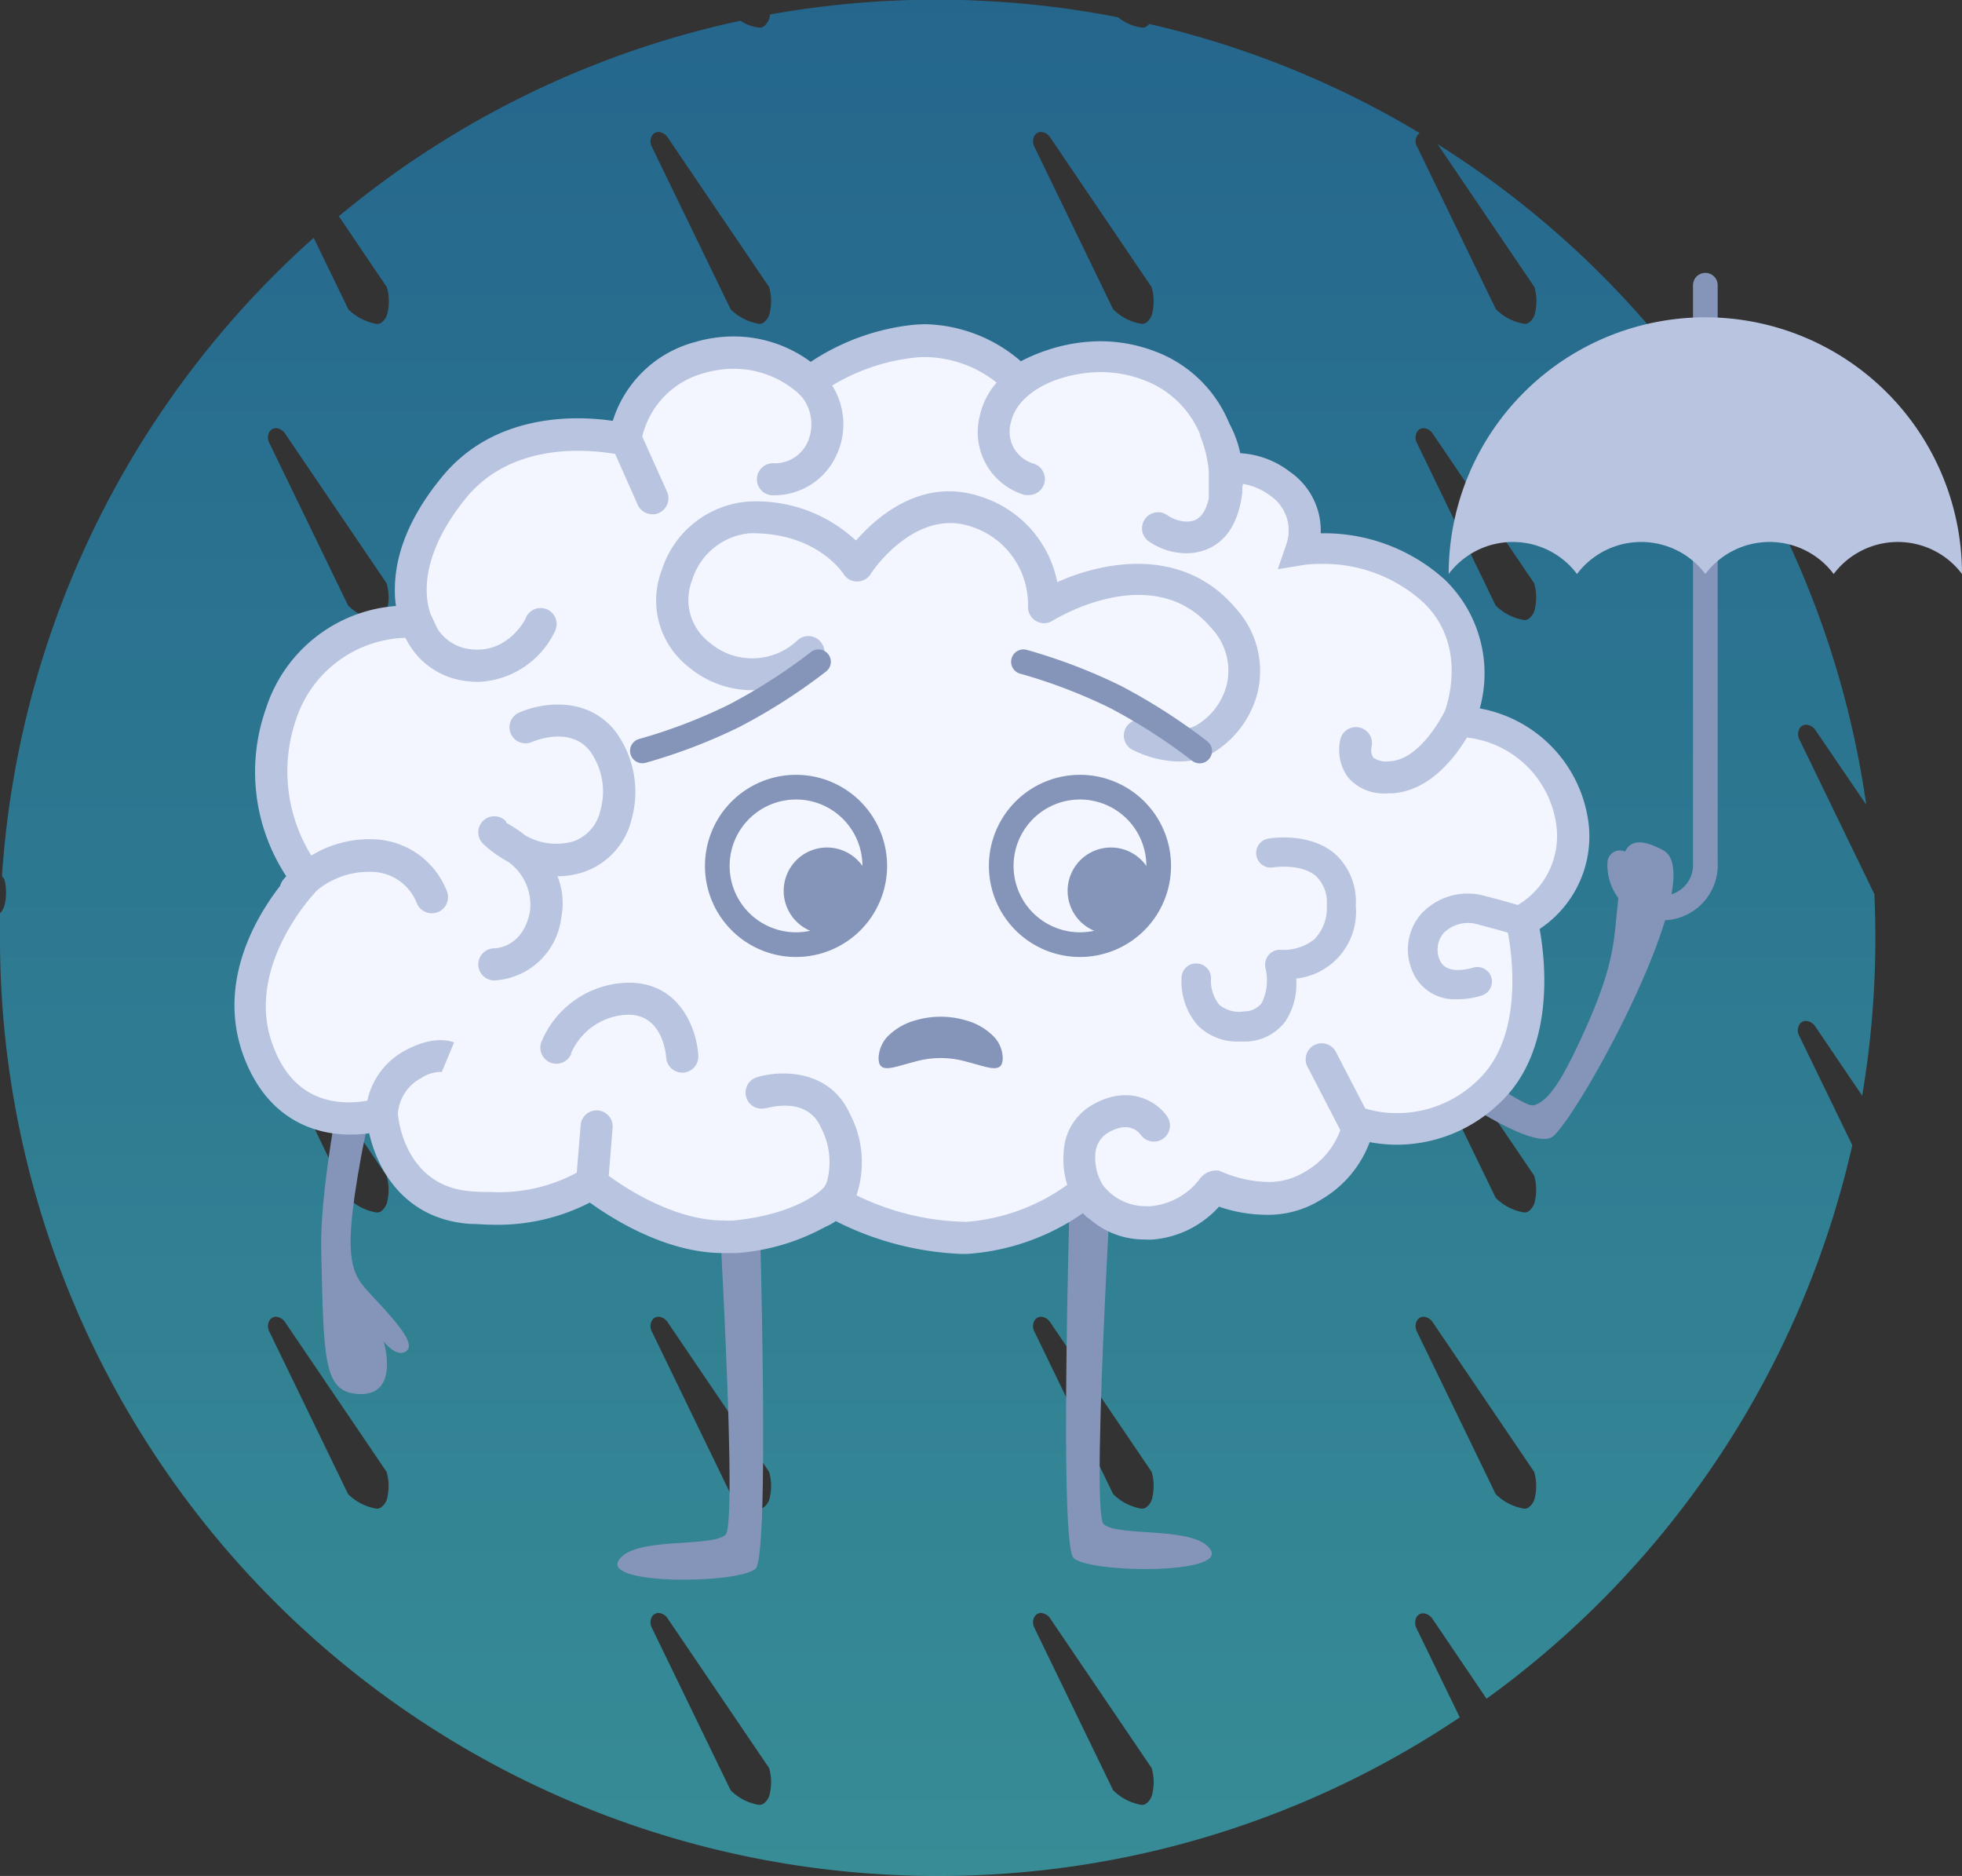 <svg id="Calque_1" data-name="Calque 1" xmlns="http://www.w3.org/2000/svg" xmlns:xlink="http://www.w3.org/1999/xlink" viewBox="0 0 159 152"><rect x="0" y="0" width="159" height="152" fill="#333333" stroke="none"/><defs><linearGradient id="Dégradé_sans_nom" x1="-5496.1" y1="3314.74" x2="-5496.1" y2="3313.74" gradientTransform="matrix(152, 0, 0, -152, 835483.84, 503841.35)" gradientUnits="userSpaceOnUse"><stop offset="0" stop-color="#159beb"/><stop offset="1" stop-color="#3beaff"/></linearGradient></defs><title>umbrellaneo</title><g id="Groupe_11097" data-name="Groupe 11097"><g id="Groupe_11088" data-name="Groupe 11088"><g id="Groupe_10157" data-name="Groupe 10157"><path id="Soustraction_1" data-name="Soustraction 1" d="M76,152A75.93,75.93,0,0,1,0,76c0-.65,0-1.3,0-2,.71-.65.48-2.57.33-2.79L.16,71A76,76,0,0,1,25.42,19.27l2.81,5.79a4.27,4.27,0,0,0,2.3,1.19.77.77,0,0,0,.34-.08,1.33,1.33,0,0,0,.55-.9,4.11,4.11,0,0,0-.07-2l-3.89-5.75A75.8,75.8,0,0,1,60,1.68a3.47,3.47,0,0,0,1.51.56.71.71,0,0,0,.35-.07,1.38,1.38,0,0,0,.55-1A76.67,76.67,0,0,1,90.6,1.4a4,4,0,0,0,1.94.84.61.61,0,0,0,.34-.08.75.75,0,0,0,.25-.22,75.52,75.52,0,0,1,21.92,8.84.84.84,0,0,0-.19,1.14l6.37,13.14a4.25,4.25,0,0,0,2.3,1.18.57.57,0,0,0,.34-.08,1.31,1.31,0,0,0,.55-.9,4.11,4.11,0,0,0-.07-2L116.5,11.68A75.87,75.87,0,0,1,151.24,65.2l-4.09-6a1,1,0,0,0-.77-.48.62.62,0,0,0-.54.3.94.94,0,0,0,0,.93l6.06,12.5c.05,1.19.08,2.39.08,3.58a76.72,76.72,0,0,1-1.07,12.75l-3.78-5.58a1,1,0,0,0-.77-.48.62.62,0,0,0-.54.3.94.94,0,0,0,0,.93l4.29,8.84a76.09,76.09,0,0,1-29.64,44.85l-4.36-6.44a1,1,0,0,0-.77-.48.62.62,0,0,0-.54.3,1,1,0,0,0,0,.93l3.5,7.2A75.63,75.63,0,0,1,76,152Zm8.38-21.31a.63.63,0,0,0-.54.3.94.94,0,0,0,0,.93l6.37,13.14a4.25,4.25,0,0,0,2.3,1.18.57.57,0,0,0,.34-.08,1.31,1.31,0,0,0,.55-.9,4,4,0,0,0-.07-2l-8.2-12.09a1,1,0,0,0-.77-.48Zm-31,0a.62.62,0,0,0-.54.3.94.94,0,0,0,0,.93l6.37,13.14a4.19,4.19,0,0,0,2.3,1.18.57.57,0,0,0,.34-.08,1.31,1.31,0,0,0,.55-.9,4.11,4.11,0,0,0-.07-2l-8.2-12.09A1,1,0,0,0,53.38,130.69Zm62-24a.62.62,0,0,0-.54.3.94.94,0,0,0,0,.93l6.37,13.14a4.25,4.25,0,0,0,2.3,1.18.57.57,0,0,0,.34-.08,1.31,1.31,0,0,0,.55-.9,4.11,4.11,0,0,0-.07-2l-8.2-12.09A1,1,0,0,0,115.38,106.69Zm-31,0a.63.63,0,0,0-.54.3.94.94,0,0,0,0,.93l6.37,13.14a4.25,4.25,0,0,0,2.3,1.18.57.57,0,0,0,.34-.08,1.31,1.31,0,0,0,.55-.9,4.11,4.11,0,0,0-.07-2l-8.2-12.09a1,1,0,0,0-.77-.48Zm-31,0a.62.62,0,0,0-.54.3.94.94,0,0,0,0,.93l6.37,13.14a4.19,4.19,0,0,0,2.3,1.18.57.57,0,0,0,.34-.08,1.31,1.31,0,0,0,.55-.9,4.11,4.11,0,0,0-.07-2l-8.2-12.09A1,1,0,0,0,53.38,106.69Zm-31,0a.62.62,0,0,0-.54.3.94.94,0,0,0,0,.93l6.37,13.14a4.25,4.25,0,0,0,2.3,1.18.57.57,0,0,0,.34-.08,1.31,1.31,0,0,0,.55-.9,4.11,4.11,0,0,0-.07-2l-8.2-12.09A1,1,0,0,0,22.38,106.69Zm93-24a.62.62,0,0,0-.54.3.94.94,0,0,0,0,.93l6.37,13.14a4.25,4.25,0,0,0,2.3,1.18.57.57,0,0,0,.34-.08,1.31,1.31,0,0,0,.55-.9,4.11,4.11,0,0,0-.07-2l-8.2-12.09A1,1,0,0,0,115.38,82.69Zm-31,0a.63.63,0,0,0-.54.3.94.94,0,0,0,0,.93l6.37,13.14a4.19,4.19,0,0,0,2.3,1.18.65.65,0,0,0,.34-.07,1.35,1.35,0,0,0,.55-.9,4.1,4.1,0,0,0-.07-2l-8.2-12.1A1,1,0,0,0,84.38,82.69Zm-31,0a.62.62,0,0,0-.54.3.94.94,0,0,0,0,.93l6.37,13.14a4.25,4.25,0,0,0,2.3,1.18.57.57,0,0,0,.34-.08,1.31,1.31,0,0,0,.55-.9,4.11,4.11,0,0,0-.07-2l-8.2-12.09A1,1,0,0,0,53.38,82.69Zm-31,0a.62.62,0,0,0-.54.3.94.94,0,0,0,0,.93l6.37,13.14a4.19,4.19,0,0,0,2.3,1.18.65.65,0,0,0,.34-.07,1.35,1.35,0,0,0,.55-.9,4.1,4.1,0,0,0-.07-2l-8.2-12.1A1,1,0,0,0,22.38,82.69Zm93-24a.62.62,0,0,0-.54.3.94.94,0,0,0,0,.93l6.37,13.14a4.25,4.25,0,0,0,2.3,1.18.57.57,0,0,0,.34-.08,1.31,1.31,0,0,0,.55-.9,4.11,4.11,0,0,0-.07-2l-8.2-12.09A1,1,0,0,0,115.38,58.69Zm-31,0a.63.63,0,0,0-.54.3.94.94,0,0,0,0,.93l6.37,13.14a4.19,4.19,0,0,0,2.3,1.18.65.65,0,0,0,.34-.07,1.35,1.35,0,0,0,.55-.9,4.1,4.1,0,0,0-.07-2l-8.2-12.1a1,1,0,0,0-.77-.48Zm-31,0a.62.62,0,0,0-.54.3.94.94,0,0,0,0,.93l6.37,13.14a4.19,4.19,0,0,0,2.3,1.18.57.57,0,0,0,.34-.08,1.31,1.31,0,0,0,.55-.9,4.11,4.11,0,0,0-.07-2l-8.2-12.09A1,1,0,0,0,53.38,58.69Zm-31,0a.62.62,0,0,0-.54.3.94.94,0,0,0,0,.93l6.37,13.14a4.19,4.19,0,0,0,2.3,1.18.65.65,0,0,0,.34-.07,1.35,1.35,0,0,0,.55-.9,4.1,4.1,0,0,0-.07-2l-8.2-12.1A1,1,0,0,0,22.38,58.69Zm93-24a.62.62,0,0,0-.54.3.94.94,0,0,0,0,.93l6.37,13.14a4.25,4.25,0,0,0,2.3,1.18.57.57,0,0,0,.34-.08,1.31,1.31,0,0,0,.55-.9,4.11,4.11,0,0,0-.07-2l-8.2-12.09A1,1,0,0,0,115.38,34.69Zm-31,0a.63.63,0,0,0-.54.3.94.94,0,0,0,0,.93l6.37,13.14a4.19,4.19,0,0,0,2.3,1.18.57.57,0,0,0,.34-.08,1.31,1.31,0,0,0,.55-.9,4.11,4.11,0,0,0-.07-2l-8.2-12.09a1,1,0,0,0-.77-.48Zm-31,0a.62.62,0,0,0-.54.3.94.94,0,0,0,0,.93l6.37,13.14a4.25,4.25,0,0,0,2.3,1.18.57.57,0,0,0,.34-.08,1.31,1.31,0,0,0,.55-.9,4.11,4.11,0,0,0-.07-2l-8.2-12.09A1,1,0,0,0,53.38,34.69Zm-31,0a.62.62,0,0,0-.54.3.94.94,0,0,0,0,.93l6.37,13.14a4.19,4.19,0,0,0,2.3,1.18.57.57,0,0,0,.34-.08,1.31,1.31,0,0,0,.55-.9,4.11,4.11,0,0,0-.07-2l-8.2-12.09A1,1,0,0,0,22.38,34.69Zm62-24a.63.63,0,0,0-.54.3.94.94,0,0,0,0,.93l6.37,13.14a4.19,4.19,0,0,0,2.3,1.18.65.65,0,0,0,.34-.07,1.35,1.35,0,0,0,.55-.9,4.1,4.1,0,0,0-.07-2l-8.2-12.1A1,1,0,0,0,84.38,10.69Zm-31,0a.62.62,0,0,0-.54.3.94.94,0,0,0,0,.93l6.37,13.14a4.25,4.25,0,0,0,2.3,1.18.57.57,0,0,0,.34-.08,1.31,1.31,0,0,0,.55-.9,4.11,4.11,0,0,0-.07-2l-8.2-12.09A1,1,0,0,0,53.38,10.69Z" transform="translate(0 0)" style="opacity:0.486;isolation:isolate;fill:url(#Dégradé_sans_nom)"/><g id="Groupe_11095" data-name="Groupe 11095"><g id="Groupe_11094" data-name="Groupe 11094"><path id="Tracé_22938" data-name="Tracé 22938" d="M115.7,84c3.65,2.73,7.87,5.73,8.57,5.56,1.3-.3,2.46-2.41,3.84-5.37,2.81-6.06,2.65-7.92,3-11s-.15-6.34,3.67-4.3-6.53,21-8.88,23.15c-1.54,1.39-8.75-3.53-13.53-7.08A21.09,21.09,0,0,0,115.7,84Z" transform="translate(0 0)" style="fill:#8595ba"/><g id="Groupe_11093" data-name="Groupe 11093"><g id="Groupe_11090" data-name="Groupe 11090"><path id="Tracé_22543" data-name="Tracé 22543" d="M31.45,70.46s-5.62,22-5.42,30.8.18,11.44,2.86,11.68c3.61.33,2.2-4.25,2.2-4.25s1,1.32,1.79.82-.33-1.93-2.3-4.06-3-2.49-1.33-11.66,6.26-19.29,5.87-21.57S31.45,70.46,31.45,70.46Z" transform="translate(0 0)" style="fill:#8595ba"/><g id="Groupe_10797" data-name="Groupe 10797"><path id="Tracé_87" data-name="Tracé 87" d="M57.64,87.3s2.32,36,1.16,37.06-7.52.11-8.68,2.1,9.72,1.87,11.11.65,0-39.81,0-39.81Z" transform="translate(0 0)" style="fill:#8595ba"/><path id="Tracé_88" data-name="Tracé 88" d="M90.6,86.44s-2.32,36-1.16,37.06,7.52.12,8.68,2.1-9.72,1.87-11.11.65,0-39.81,0-39.81Z" transform="translate(0 0)" style="fill:#8595ba"/></g><g id="Groupe_10793" data-name="Groupe 10793"><g id="Groupe_10771" data-name="Groupe 10771"><g id="Groupe_10768" data-name="Groupe 10768"><g id="Groupe_10740" data-name="Groupe 10740"><g id="Groupe_10740-2" data-name="Groupe 10740-2"><g id="Groupe_10738" data-name="Groupe 10738"><g id="Groupe_34" data-name="Groupe 34"><g id="Groupe_27" data-name="Groupe 27"><path id="Tracé_89" data-name="Tracé 89" d="M98.48,96.14c1.11.47,4.87,1.8,7.91-.15,3.61-2.31,3.61-5,3.61-5a10.5,10.5,0,0,0,10.54-2.46c5.06-4.62,2.75-13.83,2.75-13.83s4.74-2.47,4.19-7.54c-.89-8.2-9.25-8.67-9.25-8.67s2.6-6.21-2-10.54a13.56,13.56,0,0,0-10.69-3.33,4.78,4.78,0,0,0-1.73-5.34c-2.89-2-5.19-.82-5.19-.82s.5-6.57-5.49-8.8a12.28,12.28,0,0,0-10.55,1.24s-3.62-3.9-8.82-3.18A16.2,16.2,0,0,0,65.66,31a9.19,9.19,0,0,0-9-2,8.31,8.31,0,0,0-6.06,6.65S41.36,33,36.31,39.39s-2.6,11.67-2.6,11.67-8.35-1.14-10.95,6.8a14,14,0,0,0,2.17,13.29S18.14,77.94,21,85.3a8.62,8.62,0,0,0,9.81,5.81,7.65,7.65,0,0,0,7.37,6.76c6.79.43,9.68-2,9.68-2s5.92,4.91,11.7,4.33,8-2.89,8-2.89,5.49,3.13,10.83,2.94a18.06,18.06,0,0,0,9.68-3.8A5.7,5.7,0,0,0,93.39,99C97,98.66,98.27,96.05,98.48,96.14Z" transform="translate(0 0)" style="fill:#f3f6fe"/><g id="Groupe_26" data-name="Groupe 26"><path id="Tracé_90" data-name="Tracé 90" d="M128.77,67a10.82,10.82,0,0,0-8.85-9.6,10.57,10.57,0,0,0-2.82-10.42,14.57,14.57,0,0,0-10-3.77h-.07a5.79,5.79,0,0,0-2.52-5,7.25,7.25,0,0,0-4-1.49,8.8,8.8,0,0,0-.88-2.39,10.44,10.44,0,0,0-6.11-5.89,12.45,12.45,0,0,0-4.35-.79,13.81,13.81,0,0,0-4.28.71h0l-.32.11-.17.06h0a14.62,14.62,0,0,0-1.67.74,12.24,12.24,0,0,0-7.7-3,11.8,11.8,0,0,0-1.46.1,18.56,18.56,0,0,0-7.87,2.95,10.51,10.51,0,0,0-6.23-2.06,11.07,11.07,0,0,0-3.13.45,9.55,9.55,0,0,0-6.68,6.39c-2.85-.42-9.7-.73-14,4.74C32.7,42.5,32,45.6,32,47.75v0a7.66,7.66,0,0,0,.09,1.35,12,12,0,0,0-10.54,8.32A15.4,15.4,0,0,0,23.2,71a3.53,3.53,0,0,0-.26.3,1.35,1.35,0,0,0-.24.48c-2,2.57-5.22,8-2.88,14,2.1,5.36,6.26,6.15,8.55,6.15a10,10,0,0,0,1.55-.11c.67,3,2.9,7,8.22,7.35.56,0,1.12.06,1.66.06a16.35,16.35,0,0,0,8-1.79c1.74,1.26,6.15,4.09,10.8,4.09.37,0,.74,0,1.1,0a17.51,17.51,0,0,0,7.16-2.11,4.59,4.59,0,0,0,.87-.48,24.67,24.67,0,0,0,10.13,2.66h.52a18.62,18.62,0,0,0,9.38-3.3,4.68,4.68,0,0,0,.46.43l.11.06a6.67,6.67,0,0,0,4.41,1.64h0a6.28,6.28,0,0,0,.75,0,8.15,8.15,0,0,0,5.3-2.66,11.86,11.86,0,0,0,3.83.66,8.09,8.09,0,0,0,4.44-1.23A9.05,9.05,0,0,0,111,92.54a11.76,11.76,0,0,0,2.22.21,12,12,0,0,0,8.23-3.3c4.62-4.22,3.8-11.58,3.32-14.18A9,9,0,0,0,128.77,67ZM123,73.33c-.69-.21-1.54-.45-2.58-.71A5.13,5.13,0,0,0,115.22,74a4.38,4.38,0,0,0-.83,4.51,3.69,3.69,0,0,0,3.75,2.45,6.18,6.18,0,0,0,2-.32,1.18,1.18,0,0,0-.77-2.23h0c-.09,0-2.2.74-2.73-.71a2.08,2.08,0,0,1,.38-2.13,2.8,2.8,0,0,1,2.84-.64c.93.24,1.7.45,2.34.64.37,2,1.25,8.56-2.49,12a9.33,9.33,0,0,1-6.48,2.62,8.77,8.77,0,0,1-2.59-.37l-2.34-4.51a1.3,1.3,0,1,0-2.3,1.2l2.62,5.06a6.38,6.38,0,0,1-2.88,3.38,5.54,5.54,0,0,1-3,.82A10,10,0,0,1,99,94.94l-.26-.1h-.26a1.67,1.67,0,0,0-1.3.75,5.63,5.63,0,0,1-3.92,2.14,3.87,3.87,0,0,1-.48,0h0a4.36,4.36,0,0,1-3.4-1.7,4.25,4.25,0,0,1-.62-2.46,2.15,2.15,0,0,1,1-1.77c1.67-1,2.47-.14,2.68.14a1.3,1.3,0,0,0,2.14-1.49c-.75-1.1-3-2.7-6.11-.9a4.65,4.65,0,0,0-2.27,3.84A6.84,6.84,0,0,0,86.49,96a16.07,16.07,0,0,1-8.17,3,20.87,20.87,0,0,1-8.91-2.15h0a8.44,8.44,0,0,0-.52-6.57c-1.66-3.69-5.65-3.57-7.53-3a1.3,1.3,0,1,0,.72,2.5h.05c.13,0,3.25-1,4.39,1.56A6,6,0,0,1,67,95.79a2.52,2.52,0,0,1-.21.4l-.2.2s-2,2-7.13,2.5a7.81,7.81,0,0,1-.83,0c-3.91,0-7.84-2.55-9.3-3.62l.32-3.94a1.3,1.3,0,0,0-2.59-.21h0l-.32,3.9a13.32,13.32,0,0,1-7,1.56c-.49,0-1,0-1.49-.05-5.39-.34-6-5.83-6-6.35a3.55,3.55,0,0,1,1.92-2.85,2.82,2.82,0,0,1,1.72-.47l-.09,0,1-2.4c-.26-.1-1.62-.58-3.86.6a6.06,6.06,0,0,0-3.17,4.12,8.24,8.24,0,0,1-1.48.14c-2.9,0-5-1.51-6.13-4.5-2.42-6.19,3-12.15,3.57-12.71A6.62,6.62,0,0,1,30,70.64a4,4,0,0,1,3.76,2.49A1.31,1.31,0,0,0,35,74a1.54,1.54,0,0,0,.42-.07,1.31,1.31,0,0,0,.82-1.65h0A6.58,6.58,0,0,0,30.09,68a9,9,0,0,0-4.86,1.32A12.94,12.94,0,0,1,24,58.27a9.61,9.61,0,0,1,8.86-6.59,6.25,6.25,0,0,0,4.88,3.5,8.4,8.4,0,0,0,1,.07A7.19,7.19,0,0,0,45,51.09,1.3,1.3,0,0,0,42.64,50c0,.13-1.47,3-4.53,2.6a3.62,3.62,0,0,1-2.66-1.66l-.54-1.15a1.4,1.4,0,0,1-.07-.19,6,6,0,0,1-.26-1.73s0-.08,0-.12c0-1.63.59-4.15,3.08-7.27,3.86-4.86,10.39-4,12.19-3.7l1.83,4.12a1.31,1.31,0,0,0,1.19.77,1.1,1.1,0,0,0,.53-.11,1.3,1.3,0,0,0,.66-1.71h0l-2-4.45a.56.56,0,0,0,0-.08,7,7,0,0,1,5-5.09,8.45,8.45,0,0,1,2.4-.35,7.88,7.88,0,0,1,5.25,2l.29.3a3.57,3.57,0,0,1,.5,3.52,2.92,2.92,0,0,1-2.74,1.84,1.3,1.3,0,0,0-.24,2.59h.29a5.54,5.54,0,0,0,5-3.3,5.88,5.88,0,0,0-.37-5.59A16.19,16.19,0,0,1,73.93,29a8,8,0,0,1,1.1-.07A9.53,9.53,0,0,1,80.77,31a6,6,0,0,0-1.37,2.71,5.3,5.3,0,0,0,3.66,6.4,1.75,1.75,0,0,0,.32,0,1.3,1.3,0,0,0,1.3-1.3,1.32,1.32,0,0,0-1-1.27,2.69,2.69,0,0,1-1.75-3.33c.48-2.22,3.12-3.24,3.63-3.42a11,11,0,0,1,3.65-.64,9.66,9.66,0,0,1,3.44.63,7.92,7.92,0,0,1,4.61,4.43.42.42,0,0,0,0,.1,9.62,9.62,0,0,1,.7,2.9l0,2.19c-.43,1.86-1.39,1.86-1.83,1.86a2.89,2.89,0,0,1-1.48-.48,1.3,1.3,0,0,0-1.6,2.05,5.42,5.42,0,0,0,3.08,1c1.18,0,4-.47,4.54-4.88,0-.25,0-.5.06-.74a5.09,5.09,0,0,1,2.28,1,3.41,3.41,0,0,1,1.25,3.85l-.71,2.06,2.15-.35a9.18,9.18,0,0,1,1.39-.08,12,12,0,0,1,8.2,3.07c3.42,3.21,2.22,7.65,1.82,8.81-.14.29-2,4-4.49,4.11a1.78,1.78,0,0,1-1.33-.3,1.14,1.14,0,0,1-.14-.86,1.3,1.3,0,0,0-2.53-.61,3.78,3.78,0,0,0,.66,3.12,3.82,3.82,0,0,0,3.13,1.25h.34c3.07-.14,5.16-2.91,6.13-4.52a8.24,8.24,0,0,1,7.28,7.41A6.51,6.51,0,0,1,123,73.33Z" transform="translate(0 0)" style="fill:#b8c4e0"/><path id="Tracé_91" data-name="Tracé 91" d="M101.94,56a7.52,7.52,0,0,0-1.77-6.68c-4.19-5-10.55-3.93-14.49-2.15a9.1,9.1,0,0,0-6.17-6.92c-4.76-1.62-8.43,1.59-10.14,3.55a11.86,11.86,0,0,0-8.75-3.16,8,8,0,0,0-7,5.58,6.84,6.84,0,0,0,2.22,7.85,8,8,0,0,0,10.56-.28,1.3,1.3,0,1,0-1.78-1.9h0a5.33,5.33,0,0,1-7.16.14,4.35,4.35,0,0,1-1.38-5,5.41,5.41,0,0,1,4.64-3.82c5.4-.11,7.56,3.17,7.64,3.3a1.3,1.3,0,0,0,2.2,0c0-.05,3.54-5.41,8.16-3.84a6.63,6.63,0,0,1,4.59,6.45,1.3,1.3,0,0,0,1.22,1.37,1.27,1.27,0,0,0,.76-.19c.34-.21,8.23-5,12.92.64a5,5,0,0,1,1.23,4.43,5.31,5.31,0,0,1-2.6,3.46c-1.7.76-3.83-.36-3.84-.37a1.3,1.3,0,1,0-1.25,2.28h0a8.89,8.89,0,0,0,3.19.93,6,6,0,0,0,3-.47A8,8,0,0,0,101.94,56Z" transform="translate(0 0)" style="fill:#b8c4e0"/><path id="Tracé_92" data-name="Tracé 92" d="M45.49,74.31A5.92,5.92,0,0,0,45.18,71h0a6.79,6.79,0,0,0,2.23-.38,6,6,0,0,0,3.78-4.26,8.23,8.23,0,0,0-1.41-7.22C47.39,56.29,43.67,57,42,57.77a1.3,1.3,0,0,0,1.11,2.35h0s3-1.35,4.66.68a5.6,5.6,0,0,1,.89,4.85,3.44,3.44,0,0,1-2.12,2.5,5,5,0,0,1-4-.48,10.74,10.74,0,0,0-1.51-1L41,66.54a1.3,1.3,0,1,0-1.88,1.8l.06.06s.17.16.41.36h0a10.29,10.29,0,0,0,1.61,1.08,4.29,4.29,0,0,1,1.75,4c-.53,2.84-2.64,3-2.89,3a1.3,1.3,0,0,0,0,2.6A5.78,5.78,0,0,0,45.49,74.31Z" transform="translate(0 0)" style="fill:#b8c4e0"/><path id="Tracé_93" data-name="Tracé 93" d="M50.75,79.63a7.75,7.75,0,0,0-6.86,4.76,1.3,1.3,0,1,0,2.4,1l0-.07a5.18,5.18,0,0,1,4.52-3.1c2.85-.09,3.15,3.11,3.18,3.47a1.3,1.3,0,0,0,1.3,1.22h.08a1.31,1.31,0,0,0,1.22-1.38C56.48,83.43,55.1,79.49,50.75,79.63Z" transform="translate(0 0)" style="fill:#b8c4e0"/><path id="Tracé_94" data-name="Tracé 94" d="M108.16,69.16c-2.09-1.76-5.24-1.24-5.38-1.21a1.18,1.18,0,0,0,.4,2.33s2.21-.35,3.45.69a2.93,2.93,0,0,1,.89,2.39,3.6,3.6,0,0,1-1,2.74,4,4,0,0,1-2.74.86A1.19,1.19,0,0,0,102.54,78a1.29,1.29,0,0,0,0,.39,4.16,4.16,0,0,1-.3,2.9,1.81,1.81,0,0,1-1.42.66,2.51,2.51,0,0,1-2-.53,3.07,3.07,0,0,1-.68-2.14A1.19,1.19,0,0,0,97,78.07a1.17,1.17,0,0,0-1.24,1.06,5.39,5.39,0,0,0,1.35,4,4.53,4.53,0,0,0,3.33,1.26l.58,0a4.1,4.1,0,0,0,3.15-1.64,5.48,5.48,0,0,0,.87-3.46,5.43,5.43,0,0,0,4.83-5.9A5.2,5.2,0,0,0,108.16,69.16Z" transform="translate(0 0)" style="fill:#b8c4e0"/></g></g></g></g></g></g></g><g id="Groupe_10769" data-name="Groupe 10769"><path id="Tracé_22523" data-name="Tracé 22523" d="M66.33,53.62A45.73,45.73,0,0,1,59.49,58a43.61,43.61,0,0,1-7.43,2.84" transform="translate(0 0)" style="fill:none;stroke:#8595ba;stroke-linecap:round;stroke-linejoin:bevel;stroke-width:2px"/><path id="Tracé_22935" data-name="Tracé 22935" d="M97.22,60.85a46.77,46.77,0,0,0-6.84-4.39,44,44,0,0,0-7.44-2.84" transform="translate(0 0)" style="fill:none;stroke:#8595ba;stroke-linecap:round;stroke-linejoin:bevel;stroke-width:2px"/></g><g id="Groupe_11091" data-name="Groupe 11091"><g id="Groupe_10734" data-name="Groupe 10734"><g id="Groupe_29" data-name="Groupe 29"><path id="Tracé_97" data-name="Tracé 97" d="M93.9,70.16a6.38,6.38,0,1,1-6.38-6.38,6.38,6.38,0,0,1,6.38,6.38Z" transform="translate(0 0)" style="fill:none;stroke:#8595ba;stroke-width:2px"/><path id="Tracé_98" data-name="Tracé 98" d="M92.54,72.17A2.51,2.51,0,1,1,90,69.67h0A2.51,2.51,0,0,1,92.54,72.17Z" transform="translate(0 0)" style="fill:#8595ba;stroke:#8595ba;stroke-width:2px"/></g></g><g id="Groupe_10742" data-name="Groupe 10742"><g id="Groupe_29-2" data-name="Groupe 29-2"><path id="Tracé_97-2" data-name="Tracé 97-2" d="M70.89,70.16a6.38,6.38,0,1,1-6.38-6.38,6.38,6.38,0,0,1,6.38,6.38Z" transform="translate(0 0)" style="fill:none;stroke:#8595ba;stroke-width:2px"/><path id="Tracé_98-2" data-name="Tracé 98-2" d="M69.53,72.17A2.51,2.51,0,1,1,67,69.67h0A2.51,2.51,0,0,1,69.53,72.17Z" transform="translate(0 0)" style="fill:#8595ba;stroke:#8595ba;stroke-width:2px"/></g></g></g></g></g></g><g id="Groupe_11092" data-name="Groupe 11092"><g id="Groupe_22" data-name="Groupe 22"><path id="Tracé_51" data-name="Tracé 51" d="M81.26,85.73a2.59,2.59,0,0,0-.9-1.91,5,5,0,0,0-2.07-1.14,7.22,7.22,0,0,0-4.12,0,5,5,0,0,0-2.07,1.14,2.67,2.67,0,0,0-.9,1.91c0,1.34,1.2.73,2.92.3a7.57,7.57,0,0,1,4.22,0C80.06,86.46,81.26,87.07,81.26,85.73Z" transform="translate(0 0)" style="fill:#8595ba"/></g><path id="Tracé_52" data-name="Tracé 52" d="M78.29,82.93a7.4,7.4,0,0,0-4.12,0,2.08,2.08,0,0,0,4.12,0Z" transform="translate(0 0)" style="fill:#8595ba"/></g></g></g><g id="umbrella"><path id="Tracé_22936" data-name="Tracé 22936" d="M138.2,23.11v46.8a3.47,3.47,0,1,1-6.93,0" transform="translate(0 0)" style="fill:none;stroke:#8595ba;stroke-linecap:round;stroke-miterlimit:10;stroke-width:2px"/><path id="Tracé_22937" data-name="Tracé 22937" d="M138.2,46.51a6.51,6.51,0,0,1,9.1-1.3,6.41,6.41,0,0,1,1.3,1.3,6.51,6.51,0,0,1,9.1-1.3,6.41,6.41,0,0,1,1.3,1.3,20.8,20.8,0,0,0-41.6,0,6.51,6.51,0,0,1,9.1-1.3,6.41,6.41,0,0,1,1.3,1.3,6.51,6.51,0,0,1,9.1-1.3A6.41,6.41,0,0,1,138.2,46.51Z" transform="translate(0 0)" style="fill:#b8c4e0"/></g></g></g></g></g></svg>